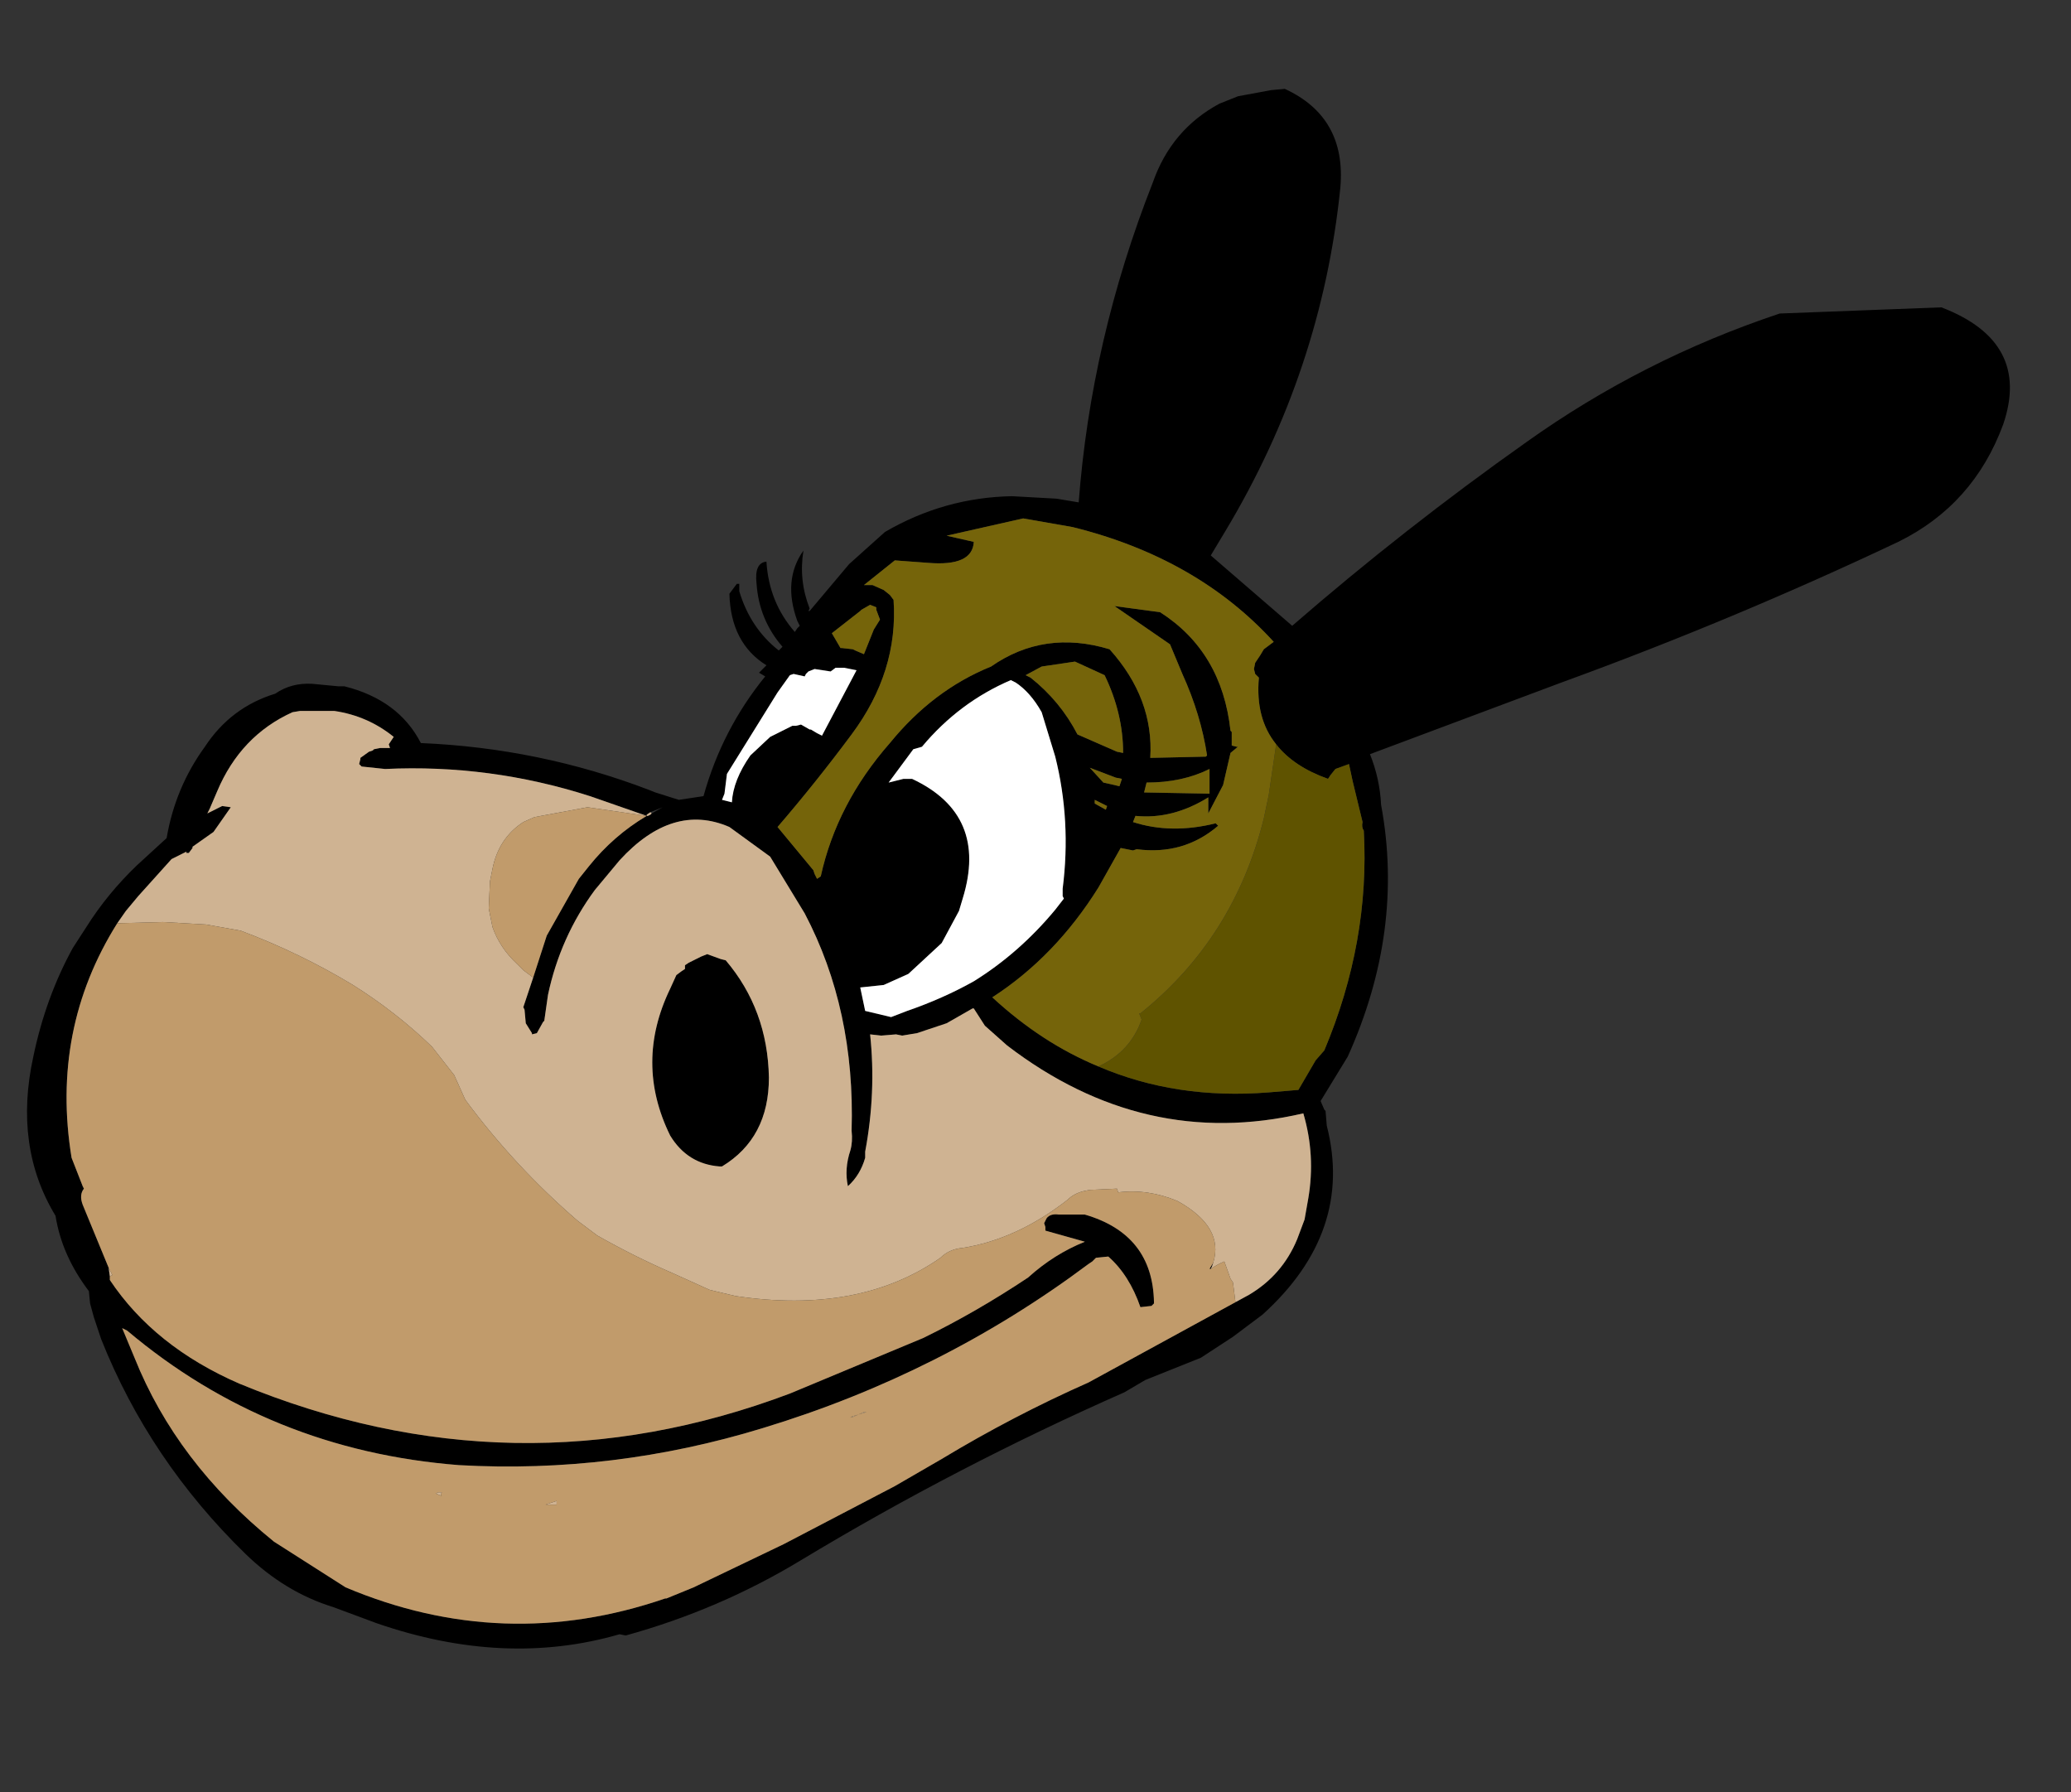 <?xml version="1.0" encoding="UTF-8" standalone="no"?>
<svg xmlns:xlink="http://www.w3.org/1999/xlink" height="72.6px" width="83.9px" xmlns="http://www.w3.org/2000/svg">
  <rect width="100%" height="100%" fill="#333333" stroke="none"/>
  <g transform="matrix(1.0, 0.0, 0.0, 1.0, 43.85, 36.3)">
    <use height="63.2" transform="matrix(1.0, 0.0, 0.0, 1.0, -42.75, -32.7)" width="80.35" xlink:href="#shape0"/>
  </g>
  <defs>
    <g id="shape0" transform="matrix(1.0, 0.0, 0.0, 1.0, 42.75, 32.7)">
      <path d="M34.8 -23.85 Q38.45 -22.45 37.3 -19.1 36.1 -15.85 33.05 -14.35 26.4 -11.2 19.4 -8.65 L11.65 -5.75 Q12.05 -4.75 12.1 -3.7 13.05 1.4 10.75 6.5 L9.65 8.3 9.8 8.65 9.85 8.7 9.9 9.3 Q11.0 13.6 7.3 16.95 L6.1 17.85 4.8 18.7 2.55 19.6 1.7 20.1 Q-5.1 23.1 -11.4 26.9 -14.7 28.9 -18.5 29.95 L-18.75 29.9 Q-23.4 31.25 -28.6 29.45 L-30.35 28.8 Q-32.3 28.2 -33.9 26.65 -37.8 22.85 -39.75 17.95 L-40.05 17.05 -40.2 16.5 -40.25 16.0 Q-41.35 14.55 -41.6 12.95 -43.3 10.15 -42.5 6.5 -42.0 4.1 -40.9 2.1 L-40.35 1.25 Q-39.5 -0.1 -38.3 -1.25 L-37.1 -2.35 Q-36.75 -4.4 -35.55 -6.05 -34.5 -7.65 -32.7 -8.2 -32.05 -8.65 -31.2 -8.6 L-30.15 -8.5 -29.9 -8.5 Q-27.7 -7.95 -26.8 -6.2 -22.0 -6.0 -17.55 -4.3 L-17.3 -4.2 -16.35 -3.9 -15.35 -4.05 Q-14.6 -6.75 -12.85 -8.9 L-13.1 -9.05 -12.8 -9.35 Q-14.25 -10.25 -14.3 -12.25 L-14.0 -12.65 -13.9 -12.65 -13.9 -12.45 -13.9 -12.35 Q-13.45 -10.85 -12.3 -9.95 L-12.25 -10.0 -12.15 -10.1 Q-13.1 -11.2 -13.2 -12.65 -13.3 -13.5 -12.8 -13.55 -12.7 -11.9 -11.65 -10.7 L-11.55 -10.85 -11.45 -10.95 -11.55 -11.15 Q-12.15 -12.8 -11.3 -14.0 -11.5 -12.8 -11.05 -11.65 L-11.1 -11.55 -11.05 -11.55 -9.45 -13.45 -8.0 -14.75 Q-5.6 -16.15 -2.85 -16.2 L-1.05 -16.1 -0.15 -15.95 Q0.35 -22.55 2.85 -28.9 3.6 -31.05 5.55 -32.1 L6.3 -32.4 7.65 -32.65 8.2 -32.7 Q10.7 -31.55 10.45 -28.7 9.7 -21.3 5.8 -14.8 L5.2 -13.8 8.5 -10.95 Q13.05 -14.9 18.0 -18.4 22.7 -21.75 28.25 -23.6 L34.8 -23.85 M7.85 -6.15 Q7.0 -7.2 7.15 -8.85 L7.0 -9.0 6.95 -9.2 7.0 -9.45 7.2 -9.75 7.35 -10.0 7.75 -10.3 Q4.65 -13.7 -0.4 -14.95 L-2.4 -15.3 -5.5 -14.6 -4.4 -14.35 Q-4.45 -13.35 -6.25 -13.5 L-7.6 -13.6 -8.85 -12.6 -8.8 -12.6 -8.65 -12.6 -8.5 -12.6 -8.05 -12.4 -7.8 -12.2 -7.65 -12.0 Q-7.45 -9.1 -9.35 -6.55 -10.8 -4.6 -12.35 -2.8 L-10.9 -1.05 -10.85 -0.9 -10.75 -0.7 -10.6 -0.8 Q-9.95 -3.75 -7.8 -6.2 -6.05 -8.35 -3.7 -9.3 -1.55 -10.8 1.1 -10.0 2.9 -8.0 2.75 -5.6 L5.0 -5.65 5.05 -5.7 Q4.8 -7.35 4.05 -9.0 L3.55 -10.2 1.3 -11.75 3.15 -11.5 Q5.65 -9.9 6.0 -6.7 L6.05 -6.65 6.05 -6.1 6.25 -6.05 6.3 -6.05 6.0 -5.8 5.7 -4.5 5.1 -3.35 5.1 -4.0 Q3.65 -3.1 2.15 -3.25 L2.05 -3.0 Q3.6 -2.5 5.4 -2.95 L5.5 -2.85 Q4.1 -1.65 2.2 -1.9 L2.05 -1.85 1.55 -1.95 0.65 -0.35 Q-1.1 2.45 -3.65 4.1 -1.65 5.95 0.65 6.9 3.8 8.25 7.55 7.95 L8.75 7.85 9.45 6.65 9.8 6.25 Q11.65 1.85 11.4 -2.65 11.3 -2.8 11.35 -3.0 L10.95 -4.65 10.8 -5.35 10.25 -5.15 10.05 -4.9 9.95 -4.75 Q8.55 -5.25 7.85 -6.15 M1.65 -5.8 Q1.65 -7.4 0.9 -8.95 L-0.3 -9.5 -1.65 -9.3 -2.3 -8.95 -2.1 -8.85 Q-0.9 -7.9 -0.2 -6.55 L1.4 -5.85 1.65 -5.8 M5.15 -5.15 Q4.05 -4.6 2.6 -4.6 L2.5 -4.2 5.15 -4.15 5.15 -5.15 M1.35 -4.8 L0.3 -5.2 0.85 -4.6 1.3 -4.5 1.5 -4.45 1.6 -4.75 1.35 -4.8 M1.0 -3.65 L0.5 -3.9 0.5 -3.75 0.95 -3.5 1.0 -3.65 M6.2 16.45 L6.75 16.15 Q8.1 15.35 8.7 13.9 L9.0 13.1 9.15 12.25 Q9.45 10.5 8.95 8.8 2.5 10.3 -3.05 6.05 L-3.95 5.25 -4.4 4.55 -4.45 4.55 -5.5 5.15 -6.7 5.55 -7.3 5.65 -7.55 5.6 -8.15 5.65 -8.6 5.6 Q-8.35 7.95 -8.8 10.35 L-8.8 10.6 Q-9.0 11.3 -9.5 11.75 -9.65 11.05 -9.4 10.3 -9.3 9.95 -9.35 9.5 -9.2 4.6 -11.25 0.7 L-12.65 -1.6 -14.3 -2.8 Q-16.6 -3.8 -18.75 -1.45 L-19.75 -0.25 Q-21.15 1.65 -21.65 4.0 L-21.8 5.05 -21.85 5.1 -22.1 5.55 -22.3 5.6 -22.3 5.55 -22.55 5.15 -22.6 4.6 -22.65 4.5 -22.25 3.3 -21.7 1.6 -20.4 -0.7 -20.0 -1.2 Q-19.0 -2.45 -17.65 -3.25 L-19.95 -4.05 Q-24.0 -5.35 -28.25 -5.15 L-29.2 -5.25 -29.3 -5.35 -29.25 -5.55 -29.25 -5.6 -28.9 -5.85 -28.75 -5.9 -28.7 -5.95 -28.45 -6.0 -28.2 -6.0 -28.05 -6.0 -28.1 -6.15 -27.9 -6.45 Q-28.95 -7.3 -30.3 -7.5 L-31.7 -7.5 -32.0 -7.45 Q-34.1 -6.5 -35.05 -4.25 L-35.35 -3.55 -35.45 -3.35 -34.85 -3.65 -34.5 -3.6 -35.2 -2.6 -36.05 -2.0 -36.05 -1.95 -36.2 -1.75 -36.3 -1.75 -36.3 -1.8 -36.9 -1.5 -38.25 0.0 -38.75 0.6 -39.1 1.1 Q-41.8 5.4 -40.95 10.6 L-40.5 11.75 -40.45 11.85 Q-40.65 12.1 -40.5 12.5 L-39.45 15.05 -39.4 15.4 -39.4 15.55 Q-37.6 18.25 -34.15 19.75 -23.0 24.35 -11.85 20.15 L-6.45 17.9 Q-4.3 16.85 -2.2 15.45 -1.15 14.5 0.1 14.0 L-1.5 13.55 -1.5 13.4 -1.55 13.25 -1.45 13.05 Q-1.3 12.85 -0.95 12.9 L0.1 12.9 Q2.85 13.7 2.9 16.45 L2.9 16.5 2.8 16.6 2.35 16.65 Q1.9 15.35 1.05 14.6 L0.55 14.65 0.4 14.8 0.25 14.9 Q-5.7 19.35 -12.95 21.55 -19.0 23.4 -25.25 23.05 -32.95 22.45 -38.7 17.6 L-38.9 17.5 -38.4 18.7 Q-36.7 22.95 -32.75 26.15 L-29.85 28.0 Q-23.45 30.7 -16.9 28.45 L-16.85 28.45 -15.75 28.0 -12.1 26.25 -7.6 23.9 -5.7 22.8 Q-2.8 21.05 0.25 19.7 L6.2 16.45 M5.3 14.85 L5.25 15.0 5.2 15.1 5.15 15.1 5.3 14.85 M-10.15 -10.65 L-9.8 -10.05 -9.75 -10.05 -9.3 -10.0 -9.2 -9.95 -8.85 -9.8 -8.45 -10.8 -8.2 -11.2 -8.35 -11.6 -8.35 -11.7 -8.6 -11.8 -8.95 -11.6 -9.0 -11.55 -10.15 -10.65 M-12.35 -8.25 L-14.4 -4.95 -14.5 -4.15 -14.6 -3.9 -14.2 -3.8 Q-14.15 -4.7 -13.45 -5.7 L-12.65 -6.45 -11.75 -6.9 -11.6 -6.9 -11.4 -6.95 -11.05 -6.75 -11.0 -6.75 -10.75 -6.6 -10.55 -6.5 -9.15 -9.15 -9.65 -9.25 -10.0 -9.25 -10.2 -9.1 -10.85 -9.2 -11.1 -9.1 -11.2 -9.0 -11.25 -8.9 -11.7 -9.0 -11.85 -8.95 -12.35 -8.25 M-17.65 -3.25 L-17.6 -3.25 -17.5 -3.3 -17.45 -3.35 -17.0 -3.6 -17.5 -3.4 -17.65 -3.3 -17.65 -3.25 M-2.9 -8.75 Q-5.0 -7.85 -6.5 -6.05 L-6.85 -5.95 -7.85 -4.6 -7.25 -4.75 -6.9 -4.75 Q-3.8 -3.3 -4.85 0.1 L-5.0 0.6 -5.7 1.9 -7.05 3.15 -8.05 3.6 -9.0 3.7 -8.8 4.65 -7.75 4.9 -7.1 4.65 Q-5.65 4.15 -4.4 3.45 -2.55 2.3 -1.1 0.55 L-0.75 0.1 -0.8 0.0 -0.8 -0.3 Q-0.45 -3.05 -1.1 -5.65 L-1.65 -7.45 Q-2.1 -8.25 -2.7 -8.65 L-2.9 -8.75 M-14.45 2.6 Q-12.75 4.6 -12.7 7.35 -12.7 9.8 -14.6 10.95 L-14.7 10.95 Q-16.0 10.85 -16.7 9.7 -18.15 6.75 -16.7 3.75 L-16.45 3.2 -16.25 3.05 -16.1 2.95 -16.1 2.8 -15.95 2.7 -15.45 2.45 -15.2 2.35 -14.65 2.55 -14.45 2.6" fill="#000000" fill-rule="evenodd" stroke="none"/>
      <path d="M-8.85 -12.6 L-7.6 -13.6 -6.25 -13.5 Q-4.45 -13.35 -4.4 -14.35 L-5.5 -14.6 -2.4 -15.3 -0.4 -14.95 Q4.65 -13.7 7.75 -10.3 L7.35 -10.0 7.2 -9.75 7.0 -9.45 6.95 -9.2 7.0 -9.0 7.15 -8.85 Q7.0 -7.2 7.85 -6.15 L7.55 -4.1 7.35 -3.15 Q6.15 1.7 2.35 4.75 L2.3 4.75 2.4 5.0 Q1.95 6.3 0.65 6.9 -1.65 5.95 -3.65 4.1 -1.1 2.45 0.65 -0.35 L1.55 -1.95 2.05 -1.85 2.2 -1.9 Q4.1 -1.65 5.5 -2.85 L5.4 -2.95 Q3.6 -2.5 2.05 -3.0 L2.15 -3.25 Q3.65 -3.1 5.1 -4.0 L5.1 -3.35 5.7 -4.5 6.0 -5.8 6.3 -6.05 6.25 -6.05 6.05 -6.1 6.05 -6.65 6.0 -6.7 Q5.65 -9.9 3.15 -11.5 L1.3 -11.75 3.55 -10.2 4.05 -9.0 Q4.8 -7.35 5.05 -5.7 L5.0 -5.65 2.75 -5.6 Q2.9 -8.0 1.1 -10.0 -1.55 -10.8 -3.7 -9.3 -6.05 -8.35 -7.8 -6.2 -9.95 -3.75 -10.6 -0.8 L-10.75 -0.7 -10.85 -0.9 -10.9 -1.05 -12.35 -2.8 Q-10.8 -4.6 -9.35 -6.55 -7.45 -9.1 -7.65 -12.0 L-7.8 -12.2 -8.05 -12.4 -8.5 -12.6 -8.65 -12.6 -8.8 -12.6 -8.85 -12.6 M1.0 -3.65 L0.95 -3.5 0.5 -3.75 0.5 -3.9 1.0 -3.65 M1.35 -4.8 L1.6 -4.75 1.5 -4.45 1.3 -4.5 0.85 -4.6 0.3 -5.2 1.35 -4.8 M5.15 -5.15 L5.15 -4.15 2.5 -4.2 2.6 -4.6 Q4.05 -4.6 5.15 -5.15 M1.65 -5.8 L1.4 -5.85 -0.2 -6.55 Q-0.9 -7.9 -2.1 -8.85 L-2.3 -8.95 -1.65 -9.3 -0.3 -9.5 0.9 -8.95 Q1.65 -7.4 1.65 -5.8 M-10.15 -10.65 L-9.0 -11.55 -8.95 -11.6 -8.6 -11.8 -8.35 -11.7 -8.35 -11.6 -8.2 -11.2 -8.45 -10.8 -8.85 -9.8 -9.2 -9.95 -9.3 -10.0 -9.75 -10.05 -9.8 -10.05 -10.15 -10.65" fill="#75640a" fill-rule="evenodd" stroke="none"/>
      <path d="M0.65 6.9 Q1.95 6.3 2.4 5.0 L2.3 4.75 2.35 4.75 Q6.15 1.7 7.35 -3.15 L7.55 -4.1 7.85 -6.15 Q8.55 -5.25 9.95 -4.75 L10.05 -4.9 10.25 -5.15 10.8 -5.35 10.95 -4.65 11.35 -3.0 Q11.3 -2.8 11.4 -2.65 11.65 1.85 9.8 6.25 L9.45 6.65 8.75 7.85 7.55 7.95 Q3.8 8.25 0.65 6.9" fill="#5f5300" fill-rule="evenodd" stroke="none"/>
      <path d="M-22.25 3.3 L-22.65 4.5 -22.6 4.6 -22.55 5.15 -22.3 5.55 -22.3 5.6 -22.1 5.55 -21.85 5.1 -21.8 5.05 -21.65 4.0 Q-21.15 1.65 -19.75 -0.25 L-18.75 -1.45 Q-16.6 -3.8 -14.3 -2.8 L-12.65 -1.6 -11.25 0.7 Q-9.2 4.6 -9.35 9.5 -9.3 9.95 -9.4 10.3 -9.65 11.05 -9.5 11.75 -9.0 11.3 -8.8 10.6 L-8.8 10.35 Q-8.35 7.95 -8.6 5.6 L-8.15 5.65 -7.55 5.6 -7.3 5.65 -6.7 5.55 -5.5 5.15 -4.45 4.55 -4.4 4.55 -3.95 5.25 -3.05 6.05 Q2.5 10.3 8.95 8.8 9.45 10.5 9.15 12.25 L9.0 13.1 8.7 13.9 Q8.1 15.35 6.75 16.15 L6.2 16.45 6.1 15.65 6.0 15.5 5.75 14.8 Q5.5 14.9 5.2 15.1 L5.25 15.0 5.3 14.85 Q5.75 13.4 3.85 12.35 2.65 11.85 1.45 12.0 L1.4 11.85 0.3 11.9 0.05 11.95 Q-0.35 12.05 -0.6 12.3 -2.65 13.9 -4.85 14.25 -5.4 14.3 -5.75 14.65 -9.05 16.95 -14.05 16.2 L-15.1 15.95 -16.65 15.25 Q-18.15 14.6 -19.65 13.75 L-20.45 13.15 Q-23.0 10.95 -25.0 8.25 L-25.45 7.25 -26.35 6.1 Q-27.8 4.7 -29.55 3.6 -31.7 2.3 -34.1 1.4 L-35.5 1.15 -37.25 1.05 -39.1 1.1 -38.75 0.6 -38.25 0.0 -36.9 -1.5 -36.3 -1.8 -36.3 -1.75 -36.2 -1.75 -36.05 -1.95 -36.05 -2.0 -35.2 -2.6 -34.5 -3.6 -34.85 -3.65 -35.45 -3.35 -35.35 -3.55 -35.05 -4.25 Q-34.1 -6.5 -32.0 -7.45 L-31.7 -7.5 -30.3 -7.5 Q-28.95 -7.3 -27.9 -6.45 L-28.1 -6.15 -28.05 -6.0 -28.2 -6.0 -28.45 -6.0 -28.7 -5.95 -28.75 -5.9 -28.9 -5.85 -29.25 -5.6 -29.25 -5.55 -29.3 -5.35 -29.2 -5.25 -28.25 -5.15 Q-24.0 -5.35 -19.95 -4.05 L-17.65 -3.25 -20.05 -3.6 -22.2 -3.2 -22.65 -3.0 Q-23.65 -2.35 -23.9 -1.1 L-24.0 -0.6 -24.05 0.5 -23.9 1.25 Q-23.6 2.1 -22.9 2.75 L-22.65 3.0 -22.25 3.3 M-39.4 15.4 L-39.45 15.05 -39.3 15.35 -39.4 15.4 M-17.45 -3.35 L-17.5 -3.3 -17.6 -3.25 -17.65 -3.25 -17.65 -3.3 -17.5 -3.4 -17.45 -3.35 M-14.45 2.6 L-14.65 2.55 -15.2 2.35 -15.45 2.45 -15.95 2.7 -16.1 2.8 -16.1 2.95 -16.25 3.05 -16.45 3.2 -16.7 3.75 Q-18.15 6.75 -16.7 9.7 -16.0 10.85 -14.7 10.95 L-14.6 10.95 Q-12.7 9.8 -12.7 7.35 -12.75 4.6 -14.45 2.6 M-9.3 21.1 L-9.4 21.1 -8.75 20.9 -8.85 20.9 -9.3 21.1 M-21.75 24.65 L-21.3 24.5 -21.3 24.55 -21.3 24.65 -21.75 24.65 M-25.95 24.15 L-26.0 24.25 -25.95 24.3 -26.2 24.2 -26.1 24.15 -25.95 24.15" fill="#cfb392" fill-rule="evenodd" stroke="none"/>
      <path d="M-22.25 3.3 L-22.65 3.0 -22.9 2.75 Q-23.6 2.1 -23.9 1.25 L-24.05 0.5 -24.0 -0.6 -23.9 -1.1 Q-23.65 -2.35 -22.65 -3.0 L-22.2 -3.2 -20.05 -3.6 -17.65 -3.25 Q-19.0 -2.45 -20.0 -1.2 L-20.4 -0.7 -21.7 1.6 -22.25 3.3 M-39.1 1.1 L-37.25 1.05 -35.5 1.15 -34.1 1.4 Q-31.7 2.3 -29.55 3.6 -27.8 4.7 -26.35 6.1 L-25.45 7.25 -25.0 8.25 Q-23.0 10.95 -20.45 13.15 L-19.65 13.75 Q-18.15 14.6 -16.65 15.25 L-15.1 15.95 -14.05 16.2 Q-9.05 16.95 -5.75 14.65 -5.4 14.3 -4.85 14.25 -2.65 13.9 -0.6 12.3 -0.35 12.05 0.05 11.95 L0.3 11.9 1.4 11.85 1.45 12.0 Q2.65 11.85 3.85 12.35 5.75 13.4 5.3 14.85 L5.15 15.1 5.2 15.1 Q5.5 14.9 5.75 14.8 L6.0 15.5 6.1 15.65 6.2 16.45 0.25 19.7 Q-2.8 21.05 -5.7 22.8 L-7.6 23.9 -12.1 26.25 -15.75 28.0 -16.85 28.45 -16.9 28.45 Q-23.45 30.7 -29.85 28.0 L-32.75 26.15 Q-36.7 22.95 -38.4 18.7 L-38.9 17.5 -38.7 17.6 Q-32.95 22.45 -25.25 23.05 -19.0 23.4 -12.95 21.55 -5.7 19.35 0.25 14.9 L0.4 14.8 0.55 14.65 1.05 14.6 Q1.9 15.35 2.35 16.65 L2.8 16.6 2.9 16.5 2.9 16.45 Q2.85 13.7 0.1 12.9 L-0.95 12.9 Q-1.3 12.85 -1.45 13.05 L-1.55 13.25 -1.5 13.4 -1.5 13.55 0.1 14.0 Q-1.15 14.5 -2.2 15.45 -4.3 16.85 -6.45 17.9 L-11.85 20.15 Q-23.0 24.35 -34.15 19.75 -37.6 18.25 -39.4 15.55 L-39.4 15.4 -39.3 15.35 -39.45 15.05 -40.5 12.5 Q-40.65 12.1 -40.45 11.85 L-40.5 11.75 -40.95 10.6 Q-41.8 5.4 -39.1 1.1 M-9.3 21.1 L-8.85 20.9 -8.75 20.9 -9.4 21.1 -9.3 21.1 M-25.95 24.15 L-26.1 24.15 -26.2 24.2 -25.95 24.3 -26.0 24.25 -25.95 24.15 M-21.75 24.65 L-21.3 24.65 -21.3 24.55 -21.3 24.5 -21.75 24.65" fill="#c19b6b" fill-rule="evenodd" stroke="none"/>
      <path d="M-12.35 -8.25 L-11.85 -8.95 -11.7 -9.0 -11.25 -8.9 -11.2 -9.0 -11.1 -9.1 -10.85 -9.2 -10.2 -9.1 -10.0 -9.25 -9.65 -9.25 -9.15 -9.15 -10.55 -6.5 -10.75 -6.6 -11.0 -6.75 -11.05 -6.75 -11.4 -6.95 -11.6 -6.9 -11.75 -6.9 -12.65 -6.45 -13.45 -5.7 Q-14.15 -4.7 -14.2 -3.8 L-14.6 -3.9 -14.5 -4.15 -14.4 -4.95 -12.35 -8.25 M-2.9 -8.75 L-2.7 -8.65 Q-2.1 -8.25 -1.65 -7.45 L-1.1 -5.65 Q-0.45 -3.05 -0.8 -0.3 L-0.8 0.0 -0.75 0.1 -1.1 0.55 Q-2.55 2.3 -4.4 3.45 -5.65 4.15 -7.1 4.65 L-7.75 4.9 -8.8 4.65 -9.0 3.7 -8.05 3.6 -7.05 3.15 -5.7 1.9 -5.0 0.6 -4.85 0.1 Q-3.8 -3.3 -6.9 -4.75 L-7.25 -4.75 -7.85 -4.6 -6.85 -5.95 -6.5 -6.05 Q-5.0 -7.85 -2.9 -8.75" fill="#ffffff" fill-rule="evenodd" stroke="none"/>
    </g>
  </defs>
</svg>
